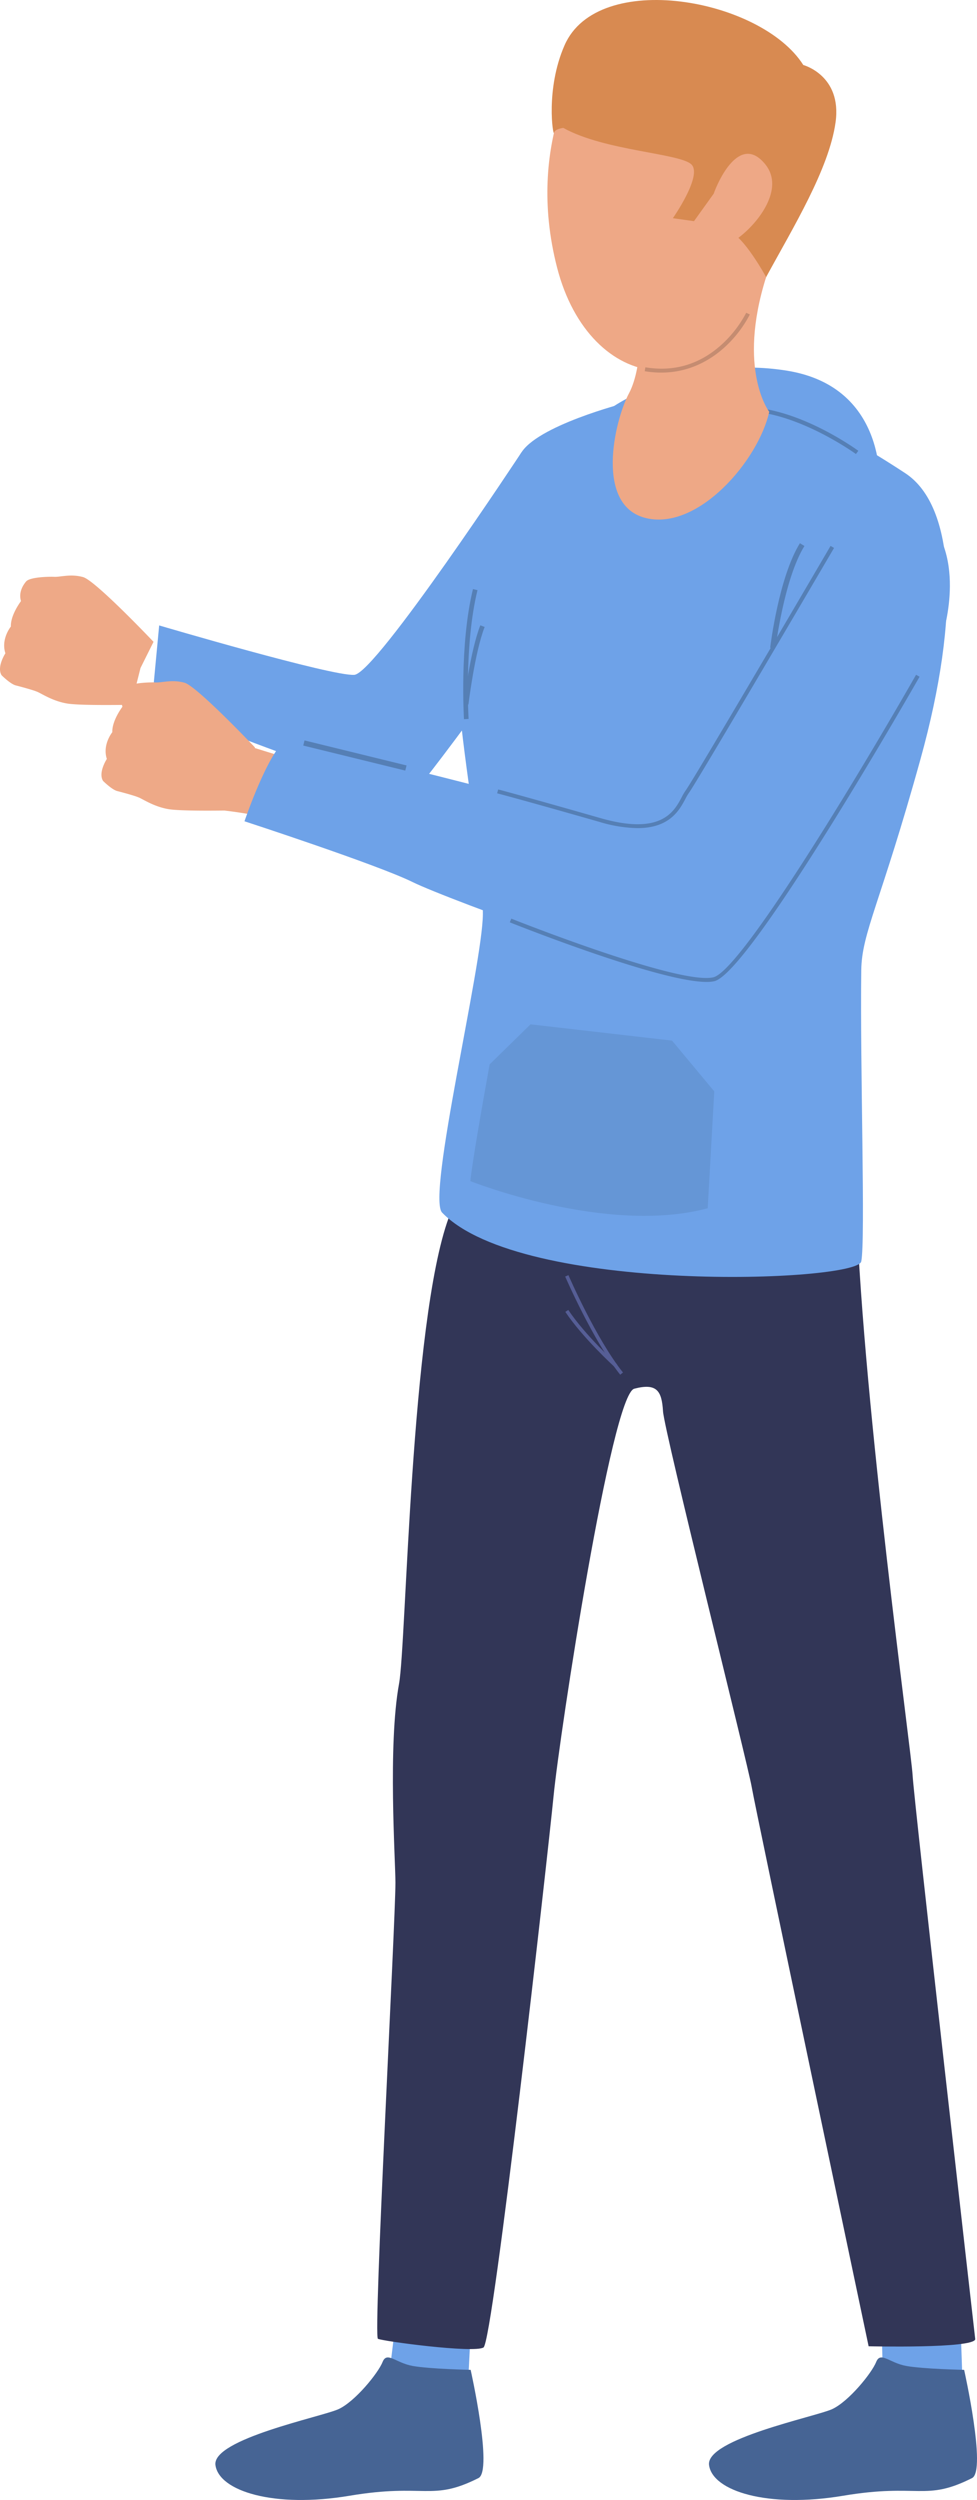<svg xmlns="http://www.w3.org/2000/svg" viewBox="0 0 471.9 1206.94"><defs><style>.cls-1{fill:#6ea2e8;}.cls-2{fill:#466494;}.cls-3{fill:#eea987;}.cls-4{fill:#323657;}.cls-5{fill:#eea886;}.cls-6{fill:#557fb5;}.cls-7{fill:#c58c71;}.cls-8{fill:#d88a51;}.cls-9{fill:#565e96;}.cls-10{fill:#6596d6;}</style></defs><title>Asset 2</title><g id="Layer_2" data-name="Layer 2"><g id="Layer_1-2" data-name="Layer 1"><path class="cls-1" d="M190.38,1127,188,1146.53s26.53,4.71,38.34-.94l.78-15.53Z"/><path class="cls-2" d="M227.33,1144.1s-19.74-.39-28-1.88-12.44-7.21-14.55-1.9-13.26,19.09-21.3,22.76-61.12,14.43-59.42,27,28.3,20.92,64.84,14.79,39.5,2.92,62.2-8.52C238.23,1192.8,227.33,1144.1,227.33,1144.1Z"/><path class="cls-1" d="M294.34,197.53s36.38-26.62,85.89-18.56,44.6,57.95,44.6,57.95Z"/><path class="cls-3" d="M93.51,352.31s57.4,16.64,65.59,21L142.8,397.6s-28.08-6.74-44.15-7S93.51,352.31,93.51,352.31Z"/><path class="cls-1" d="M251.85,218.41s-70.18,106.52-80.69,107.38-94.28-23.85-94.28-23.85L73.39,339S193,389.57,202.56,379.3s85.6-115.72,85.6-115.72S290.53,223.63,251.85,218.41Z"/><path class="cls-1" d="M426,1129.81l.41,16.72s26.53,4.71,38.34-.94l-.56-16.48Z"/><path class="cls-4" d="M440.8,857.06c.57,11.69,30.25,272.24,30.25,272.24-.58,4.6-51.5,3.42-51.5,3.42S364.8,873,363.07,862.67s-42.24-171.6-42.83-181.35-2.89-13.77-13.88-10.89-36,166.45-38.94,196.28-29.26,263.72-33.88,266.58-48.65-3-51-4.18S191,928.45,191,908.92c0-10.72-3.71-66.38,1.74-96.06,3.51-19.06,5.52-174.48,24-225,3.33-9.07,7.09-54.7,7.09-54.7s178.87-33.87,183,16.53c.41,4.83,6.69,30,6.89,35.33C417.18,679.85,440.25,846,440.8,857.06Z"/><path class="cls-5" d="M282.17,28.34s-28.79,39.79-13.11,100.79,76.85,71.17,102.21,1.42S386.68,30.8,360,19.61,300.7,3.71,282.17,28.34Z"/><path class="cls-1" d="M301.66,194.61s-42.93,11-50.26,24.57-32.46,83.13-29.9,117S233.4,418,233.23,441.42c-.18,24.55-27.21,136.22-19.68,144C252.1,625.17,413.92,619,416,609s-.62-95,0-140.58c.25-18.29,9.28-32.18,28.64-102.05,19.28-69.58,16.92-121.94-7.37-137.91-37.11-24.38-64.08-35.18-64.08-35.18Z"/><path class="cls-6" d="M413.42,219.19c-.33-.25-33.9-24.45-60.24-20.19l-.32-1.91c27.15-4.38,60.32,19.52,61.72,20.54Z"/><path class="cls-5" d="M309.32,150.89s1.56,25.73-5.52,39-16.65,54.56,8.51,60.3,54-27.93,59.24-51.37c0,0-15.6-20.29-1.5-65.06S309.32,150.89,309.32,150.89Z"/><path class="cls-6" d="M372,312.72c.17-1.39,4.22-34.1,14.36-50.47l2.19,1.34c-9.84,15.89-13.95,49.1-14,49.43Z"/><path class="cls-7" d="M312.7,179.41l-1.3-.2.32-1.89c13.9,2.3,26.29-1.41,36.87-11A55.83,55.83,0,0,0,360.43,151l1.75.82a56.8,56.8,0,0,1-12.24,15.88C342.53,174.41,330.11,181.84,312.7,179.41Z"/><path class="cls-8" d="M344.74,93.48l-9.53,13.29L325,105.34s14.21-20.28,9.09-25.82-42-6.58-62-17.77c0,0-4.1.47-4.48,2.34-.42,2.1-4.25-21,5.08-42.25C288.76-14.92,367.58-.85,388,31.38c0,0,18.75,5,15.59,27.65S383,109.94,370.05,133.78c0,0-11.13-20.37-17.87-21.83S344.74,93.48,344.74,93.48Z"/><path class="cls-5" d="M344.74,93.48c1.84-5.33,12.42-29.66,24.94-14.1s-14.16,39.73-21,39.16C343.06,118.06,335.89,119.15,344.74,93.48Z"/><path class="cls-1" d="M455.55,305.53S359.94,469.71,344.78,472.76s-128.51-38.54-145.51-46.93-81.18-29.34-81.18-29.34,11.39-33.72,20.47-39.76c0,0,116.91,27.91,151.27,39.15s37.9-7.6,63.23-48.77,48.71-83.91,51.25-86.56,14-33.27,39-14.3S455.55,305.53,455.55,305.53Z"/><polygon class="cls-6" points="195.75 372.02 146.48 359.94 147.09 357.46 196.37 369.54 195.75 372.02"/><path class="cls-6" d="M224.1,347.22c0-.36-2.21-36.06,4.35-62.83l2.18.52c-6.48,26.45-4.31,61.81-4.29,62.16Z"/><path class="cls-6" d="M224,339.88c.12-1,3.07-25.47,8-38l2.09.8c-4.78,12.27-7.8,37.2-7.83,37.45Z"/><path class="cls-9" d="M299.57,663.68c-13.15-16.42-26.45-47.1-26.58-47.4l1.57-.67c.13.3,13.34,30.77,26.35,47Z"/><path class="cls-9" d="M296.84,659.92c-.16-.14-15.49-14.15-23.78-26.59l1.43-.93c8.17,12.26,23.35,26.13,23.5,26.27Z"/><path class="cls-3" d="M49.77,377s4,4,6.65,4.85c0,0,4.89,1.24,8.31,2.33a25.44,25.44,0,0,1,2.61.95c2.43,1.15,7.44,4.39,14.07,5.51s31,.6,31,.6l4.45-17.73,6.3-12.65s-27.95-29.49-34-31.25a16.85,16.85,0,0,0-1.75-.4c-5.27-1-9.61.46-12.43.25-1-.07-11.41-.09-13.39,2.28-2.75,3.28-3.31,6.66-2.45,9.46,0,0-5.1,6.65-4.89,12.28,0,0-4.91,6-2.64,12.92C51.58,366.41,47.3,373,49.77,377Z"/><path class="cls-6" d="M341.24,474.05c-22.64,0-91.85-27.52-95-28.77l.73-1.79c.81.33,80.93,32.19,97.56,28.33,13.23-3.08,69.85-96.88,97.94-146.06l1.69.95c-3.33,5.84-81.84,143-99.18,147A17.15,17.15,0,0,1,341.24,474.05Z"/><path class="cls-6" d="M307.9,399.8a67.44,67.44,0,0,1-18.34-3C254.8,386.86,240.27,383,240.12,383l.5-1.87c.15,0,14.69,3.89,49.48,13.85,29.37,8.41,35.5-3.19,39.17-10.11a25.87,25.87,0,0,1,1.84-3.15c4-5.37,69.4-117,70.06-118.18l1.68,1c-2.7,4.61-66.15,112.9-70.17,118.35a24.68,24.68,0,0,0-1.69,2.91C328.19,391,323.55,399.8,307.9,399.8Z"/><path class="cls-10" d="M345,526.89l-3.17,56.42c-48.82,13.11-114.64-13.1-114.64-13.1.86-8.85,5.73-36.59,9.31-56.36l19.74-19.33,68.36,7.86Z"/><path class="cls-2" d="M465.69,1144.1s-19.74-.39-27.95-1.88-12.43-7.21-14.55-1.9-13.25,19.09-21.3,22.76-61.12,14.43-59.42,27,28.3,20.92,64.85,14.79,39.49,2.92,62.19-8.52C476.59,1192.8,465.69,1144.1,465.69,1144.1Z"/><path class="cls-3" d="M.77,326s4,4,6.65,4.85c0,0,4.89,1.24,8.31,2.33a25.44,25.44,0,0,1,2.61.95c2.43,1.15,7.44,4.39,14.07,5.51s31,.6,31,.6l4.45-17.73,6.3-12.65s-27.95-29.49-34-31.25a16.85,16.85,0,0,0-1.75-.4c-5.27-1-9.61.46-12.43.25-1-.07-11.41-.09-13.39,2.28-2.75,3.28-3.31,6.66-2.45,9.46,0,0-5.1,6.65-4.89,12.28,0,0-4.91,6-2.64,12.92C2.58,315.41-1.7,322,.77,326Z"/></g></g></svg>